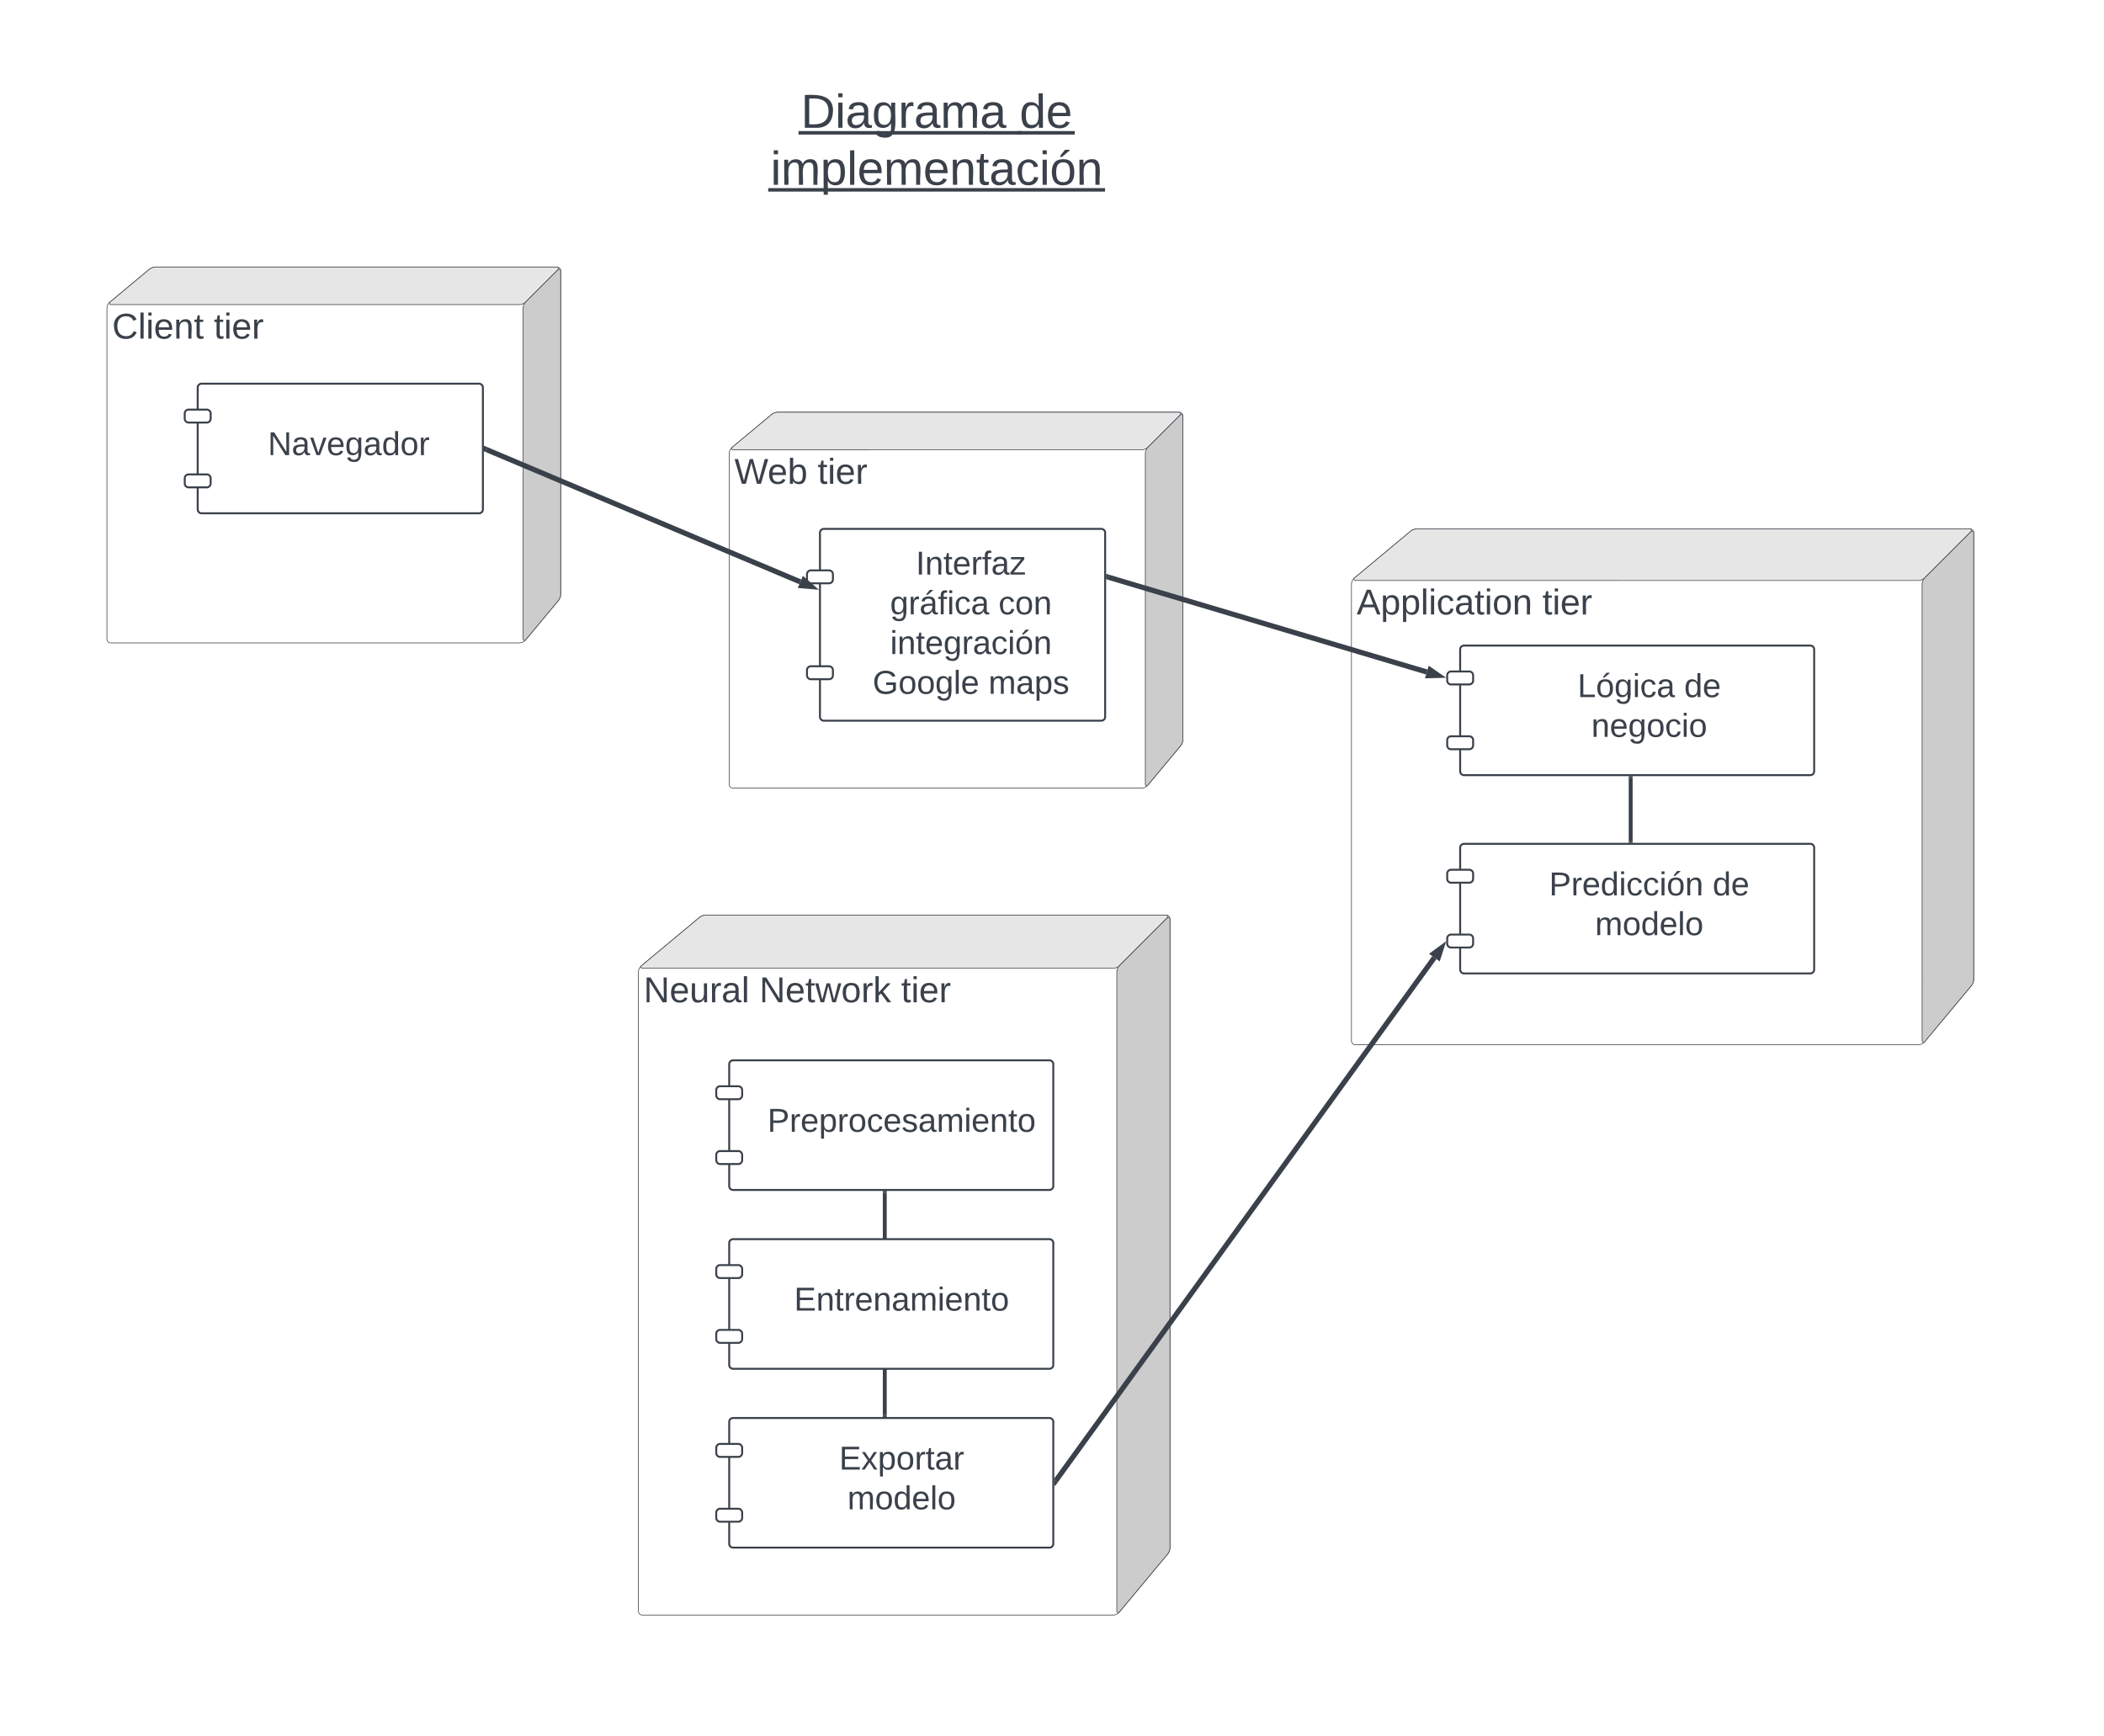 <svg xmlns="http://www.w3.org/2000/svg" xmlns:xlink="http://www.w3.org/1999/xlink" xmlns:lucid="lucid" width="3246" height="2679"><g transform="translate(-375 -168)" lucid:page-tab-id="0_0"><path d="M-2000-2500h14500v5500H-2000z" fill="#fff"/><path d="M540 644a12.8 12.8 0 0 1 4.6-9.84l60.4-50.32a16.57 16.57 0 0 1 10.6-3.84H1234a6 6 0 0 1 6 6v498.4a16.57 16.57 0 0 1-3.84 10.6l-50.32 60.4a12.8 12.8 0 0 1-9.84 4.6H546a6 6 0 0 1-6-6z" stroke="#3a414a" fill="#fff"/><path d="M546 638a2.17 2.17 0 0 1-1.4-3.84l60.4-50.32a16.57 16.57 0 0 1 10.6-3.84H1234a2.48 2.48 0 0 1 1.76 4.24l-49.52 49.52A14.48 14.48 0 0 1 1176 638z" stroke="#3a414a" fill="#e6e6e6"/><path d="M1182 644a14.48 14.48 0 0 1 4.24-10.24l49.52-49.52A2.48 2.48 0 0 1 1240 586v498.4a16.57 16.57 0 0 1-3.84 10.6l-50.32 60.4a2.17 2.17 0 0 1-3.84-1.4z" stroke="#3a414a" fill="#ccc"/><use xlink:href="#a" transform="matrix(1,0,0,1,548,646) translate(0 44.444)"/><use xlink:href="#b" transform="matrix(1,0,0,1,548,646) translate(156.944 44.444)"/><path d="M1420 302a6 6 0 0 1 6-6h788a6 6 0 0 1 6 6v174a6 6 0 0 1-6 6h-788a6 6 0 0 1-6-6z" fill="#fff" fill-opacity="0"/><use xlink:href="#c" transform="matrix(1,0,0,1,1425,301) translate(185.593 64.167)"/><use xlink:href="#d" transform="matrix(1,0,0,1,1425,301) translate(522.926 64.167)"/><use xlink:href="#e" transform="matrix(1,0,0,1,1425,301) translate(138.843 152.167)"/><path d="M680 766a6 6 0 0 1 6-6h428a6 6 0 0 1 6 6v188a6 6 0 0 1-6 6H686a6 6 0 0 1-6-6z" stroke="#3a414a" stroke-width="3" fill="#fff"/><path d="M660 806a6 6 0 0 1 6-6h28a6 6 0 0 1 6 6v8a6 6 0 0 1-6 6h-28a6 6 0 0 1-6-6zM660 906a6 6 0 0 1 6-6h28a6 6 0 0 1 6 6v8a6 6 0 0 1-6 6h-28a6 6 0 0 1-6-6z" stroke="#3a414a" stroke-width="3" fill="#fff"/><use xlink:href="#f" transform="matrix(1,0,0,1,752,780) translate(36.204 90.222)"/><path d="M1500 868.06a12.8 12.8 0 0 1 4.6-9.84l60.4-50.32a16.57 16.57 0 0 1 10.6-3.84H2194a6 6 0 0 1 6 6v498.4a16.57 16.57 0 0 1-3.84 10.6l-50.32 60.4a12.8 12.8 0 0 1-9.84 4.6h-630a6 6 0 0 1-6-6z" stroke="#3a414a" fill="#fff"/><path d="M1506 862.06a2.17 2.17 0 0 1-1.4-3.84l60.4-50.32a16.57 16.57 0 0 1 10.6-3.84H2194a2.48 2.48 0 0 1 1.76 4.25l-49.52 49.52a14.48 14.48 0 0 1-10.24 4.24z" stroke="#3a414a" fill="#e6e6e6"/><path d="M2142 868.06a14.48 14.48 0 0 1 4.24-10.24l49.52-49.5a2.48 2.48 0 0 1 4.24 1.74v498.4a16.57 16.57 0 0 1-3.84 10.6l-50.32 60.4a2.17 2.17 0 0 1-3.84-1.4z" stroke="#3a414a" fill="#ccc"/><use xlink:href="#g" transform="matrix(1,0,0,1,1508,870.063) translate(0 44.444)"/><use xlink:href="#b" transform="matrix(1,0,0,1,1508,870.063) translate(128.395 44.444)"/><path d="M1640 990.06a6 6 0 0 1 6-6h428a6 6 0 0 1 6 6V1274a6 6 0 0 1-6 6h-428a6 6 0 0 1-6-6z" stroke="#3a414a" stroke-width="3" fill="#fff"/><path d="M1620 1054.05a6 6 0 0 1 6-6h28a6 6 0 0 1 6 6v8a6 6 0 0 1-6 6h-28a6 6 0 0 1-6-6zM1620 1202.02a6 6 0 0 1 6-6h28a6 6 0 0 1 6 6v8a6 6 0 0 1-6 6h-28a6 6 0 0 1-6-6z" stroke="#3a414a" stroke-width="3" fill="#fff"/><use xlink:href="#h" transform="matrix(1,0,0,1,1712,1013.657) translate(75.886 40.889)"/><use xlink:href="#i" transform="matrix(1,0,0,1,1712,1013.657) translate(36.204 102.222)"/><use xlink:href="#j" transform="matrix(1,0,0,1,1712,1013.657) translate(203.451 102.222)"/><use xlink:href="#k" transform="matrix(1,0,0,1,1712,1013.657) translate(36.275 163.556)"/><use xlink:href="#l" transform="matrix(1,0,0,1,1712,1013.657) translate(9.228 224.889)"/><use xlink:href="#m" transform="matrix(1,0,0,1,1712,1013.657) translate(187.975 224.889)"/><path d="M2460 1069.66a12.8 12.8 0 0 1 4.6-9.84l86.3-71.92a16.57 16.57 0 0 1 10.6-3.84H3414a6 6 0 0 1 6 6v688.43a16.57 16.57 0 0 1-3.84 10.6l-71.9 86.3a12.8 12.8 0 0 1-9.85 4.6H2466a6 6 0 0 1-6-6z" stroke="#3a414a" fill="#fff"/><path d="M2466 1063.66a2.17 2.17 0 0 1-1.4-3.84l86.3-71.92a16.57 16.57 0 0 1 10.6-3.84H3414a2.48 2.48 0 0 1 1.76 4.25l-71.1 71.1a14.48 14.48 0 0 1-10.25 4.26z" stroke="#3a414a" fill="#e6e6e6"/><path d="M3340.4 1069.66a14.48 14.48 0 0 1 4.25-10.25l71.1-71.1a2.48 2.48 0 0 1 4.25 1.76v688.43a16.57 16.57 0 0 1-3.84 10.6l-71.9 86.3a2.17 2.17 0 0 1-3.85-1.4z" stroke="#3a414a" fill="#ccc"/><use xlink:href="#n" transform="matrix(1,0,0,1,2468,1071.657) translate(0 44.444)"/><use xlink:href="#b" transform="matrix(1,0,0,1,2468,1071.657) translate(286.574 44.444)"/><path d="M2627.7 1170.06a6 6 0 0 1 6-6h534.15a6 6 0 0 1 6 6v188a6 6 0 0 1-6 6H2633.7a6 6 0 0 1-6-6z" stroke="#3a414a" stroke-width="3" fill="#fff"/><path d="M2607.7 1210.06a6 6 0 0 1 6-6h28a6 6 0 0 1 6 6v8a6 6 0 0 1-6 6h-28a6 6 0 0 1-6-6zM2607.7 1310.06a6 6 0 0 1 6-6h28a6 6 0 0 1 6 6v8a6 6 0 0 1-6 6h-28a6 6 0 0 1-6-6z" stroke="#3a414a" stroke-width="3" fill="#fff"/><use xlink:href="#o" transform="matrix(1,0,0,1,2720.923,1184.063) translate(87.83 59.556)"/><use xlink:href="#p" transform="matrix(1,0,0,1,2720.923,1184.063) translate(252.38 59.556)"/><use xlink:href="#q" transform="matrix(1,0,0,1,2720.923,1184.063) translate(109.127 120.889)"/><path d="M1360 1668a12.8 12.8 0 0 1 4.6-9.84l89.2-74.32a16.57 16.57 0 0 1 10.6-3.84H2174a6 6 0 0 1 6 6v969.6a16.57 16.57 0 0 1-3.84 10.6l-74.32 89.2a12.8 12.8 0 0 1-9.84 4.6h-726a6 6 0 0 1-6-6z" stroke="#3a414a" fill="#fff"/><path d="M1366 1662a2.17 2.17 0 0 1-1.4-3.84l89.2-74.32a16.57 16.57 0 0 1 10.6-3.84H2174a2.48 2.48 0 0 1 1.76 4.24l-73.52 73.52A14.48 14.48 0 0 1 2092 1662z" stroke="#3a414a" fill="#e6e6e6"/><path d="M2098 1668a14.48 14.48 0 0 1 4.24-10.24l73.52-73.52a2.48 2.48 0 0 1 4.24 1.76v969.6a16.57 16.57 0 0 1-3.84 10.6l-74.32 89.2a2.17 2.17 0 0 1-3.84-1.4z" stroke="#3a414a" fill="#ccc"/><use xlink:href="#r" transform="matrix(1,0,0,1,1368,1670) translate(0 44.444)"/><use xlink:href="#s" transform="matrix(1,0,0,1,1368,1670) translate(178.549 44.444)"/><use xlink:href="#b" transform="matrix(1,0,0,1,1368,1670) translate(397.222 44.444)"/><path d="M1500 1810.06a6 6 0 0 1 6-6h488a6 6 0 0 1 6 6v188a6 6 0 0 1-6 6h-488a6 6 0 0 1-6-6z" stroke="#3a414a" stroke-width="3" fill="#fff"/><path d="M1480 1850.06a6 6 0 0 1 6-6h28a6 6 0 0 1 6 6v8a6 6 0 0 1-6 6h-28a6 6 0 0 1-6-6zM1480 1950.06a6 6 0 0 1 6-6h28a6 6 0 0 1 6 6v8a6 6 0 0 1-6 6h-28a6 6 0 0 1-6-6z" stroke="#3a414a" stroke-width="3" fill="#fff"/><use xlink:href="#t" transform="matrix(1,0,0,1,1584,1824.063) translate(-25 90.222)"/><path d="M2003.85 2452.7l584.05-807.15" stroke="#3a414a" stroke-width="8" fill="none"/><path d="M2007.15 2454.96l-4.17 5.75-1.48-1.06v-8.77z" stroke="#3a414a" stroke-width=".05" fill="#3a414a"/><path d="M2598.6 1630.75l-4.6 14.28-7.5-5.44z" stroke="#3a414a" stroke-width="8" fill="#3a414a"/><path d="M1500 2361.94a6 6 0 0 1 6-6h488a6 6 0 0 1 6 6v188a6 6 0 0 1-6 6h-488a6 6 0 0 1-6-6z" stroke="#3a414a" stroke-width="3" fill="#fff"/><path d="M1480 2401.94a6 6 0 0 1 6-6h28a6 6 0 0 1 6 6v8a6 6 0 0 1-6 6h-28a6 6 0 0 1-6-6zM1480 2501.94a6 6 0 0 1 6-6h28a6 6 0 0 1 6 6v8a6 6 0 0 1-6 6h-28a6 6 0 0 1-6-6z" stroke="#3a414a" stroke-width="3" fill="#fff"/><use xlink:href="#u" transform="matrix(1,0,0,1,1584,2375.937) translate(85.599 59.556)"/><use xlink:href="#v" transform="matrix(1,0,0,1,1584,2375.937) translate(98.377 120.889)"/><path d="M1125.2 861.55l484.54 204.3" stroke="#3a414a" stroke-width="8" fill="none"/><path d="M1126.83 857.9l-3.1 7.38-2.23-.94v-8.68z" stroke="#3a414a" stroke-width=".05" fill="#3a414a"/><path d="M1626.57 1072.96l-14.94-1.27 3.6-8.56z" stroke="#3a414a" stroke-width="8" fill="#3a414a"/><path d="M2085.33 1058.7l490.95 146.2" stroke="#3a414a" stroke-width="8" fill="none"/><path d="M2086.57 1054.9l-2.28 7.67-2.8-.83v-8.35z" stroke="#3a414a" stroke-width=".05" fill="#3a414a"/><path d="M2593.8 1210.1l-15 .38 2.64-8.9z" stroke="#3a414a" stroke-width="8" fill="#3a414a"/><path d="M2890.77 1368.56v96.94" stroke="#3a414a" stroke-width="6" fill="none"/><path d="M2893.77 1368.64h-6v-3.08h6zM2893.77 1468.5h-6v-3.08h6z" stroke="#3a414a" stroke-width=".05" fill="#3a414a"/><path d="M1740 2008.56v342.88" stroke="#3a414a" stroke-width="6" fill="none"/><path d="M1743 2008.64h-6v-3.08h6zM1743 2354.44h-6v-3.08h6z" stroke="#3a414a" stroke-width=".05" fill="#3a414a"/><path d="M2627.7 1476a6 6 0 0 1 6-6h534.15a6 6 0 0 1 6 6v188a6 6 0 0 1-6 6H2633.7a6 6 0 0 1-6-6z" stroke="#3a414a" stroke-width="3" fill="#fff"/><path d="M2607.7 1516a6 6 0 0 1 6-6h28a6 6 0 0 1 6 6v8a6 6 0 0 1-6 6h-28a6 6 0 0 1-6-6zM2607.7 1616a6 6 0 0 1 6-6h28a6 6 0 0 1 6 6v8a6 6 0 0 1-6 6h-28a6 6 0 0 1-6-6z" stroke="#3a414a" stroke-width="3" fill="#fff"/><g><use xlink:href="#w" transform="matrix(1,0,0,1,2720.923,1490) translate(43.96 59.556)"/><use xlink:href="#p" transform="matrix(1,0,0,1,2720.923,1490) translate(296.25 59.556)"/><use xlink:href="#v" transform="matrix(1,0,0,1,2720.923,1490) translate(114.877 120.889)"/></g><path d="M1500 2086a6 6 0 0 1 6-6h488a6 6 0 0 1 6 6v188a6 6 0 0 1-6 6h-488a6 6 0 0 1-6-6z" stroke="#3a414a" stroke-width="3" fill="#fff"/><path d="M1480 2126a6 6 0 0 1 6-6h28a6 6 0 0 1 6 6v8a6 6 0 0 1-6 6h-28a6 6 0 0 1-6-6zM1480 2226a6 6 0 0 1 6-6h28a6 6 0 0 1 6 6v8a6 6 0 0 1-6 6h-28a6 6 0 0 1-6-6z" stroke="#3a414a" stroke-width="3" fill="#fff"/><g><use xlink:href="#x" transform="matrix(1,0,0,1,1584,2100) translate(16.102 90.222)"/></g><defs><path fill="#3a414a" d="M212-179c-10-28-35-45-73-45-59 0-87 40-87 99 0 60 29 101 89 101 43 0 62-24 78-52l27 14C228-24 195 4 139 4 59 4 22-46 18-125c-6-104 99-153 187-111 19 9 31 26 39 46" id="y"/><path fill="#3a414a" d="M24 0v-261h32V0H24" id="z"/><path fill="#3a414a" d="M24-231v-30h32v30H24zM24 0v-190h32V0H24" id="A"/><path fill="#3a414a" d="M100-194c63 0 86 42 84 106H49c0 40 14 67 53 68 26 1 43-12 49-29l28 8c-11 28-37 45-77 45C44 4 14-33 15-96c1-61 26-98 85-98zm52 81c6-60-76-77-97-28-3 7-6 17-6 28h103" id="B"/><path fill="#3a414a" d="M117-194c89-4 53 116 60 194h-32v-121c0-31-8-49-39-48C34-167 62-67 57 0H25l-1-190h30c1 10-1 24 2 32 11-22 29-35 61-36" id="C"/><path fill="#3a414a" d="M59-47c-2 24 18 29 38 22v24C64 9 27 4 27-40v-127H5v-23h24l9-43h21v43h35v23H59v120" id="D"/><g id="a"><use transform="matrix(0.154,0,0,0.154,0,0)" xlink:href="#y"/><use transform="matrix(0.154,0,0,0.154,39.969,0)" xlink:href="#z"/><use transform="matrix(0.154,0,0,0.154,52.16,0)" xlink:href="#A"/><use transform="matrix(0.154,0,0,0.154,64.352,0)" xlink:href="#B"/><use transform="matrix(0.154,0,0,0.154,95.216,0)" xlink:href="#C"/><use transform="matrix(0.154,0,0,0.154,126.08,0)" xlink:href="#D"/></g><path fill="#3a414a" d="M114-163C36-179 61-72 57 0H25l-1-190h30c1 12-1 29 2 39 6-27 23-49 58-41v29" id="E"/><g id="b"><use transform="matrix(0.154,0,0,0.154,0,0)" xlink:href="#D"/><use transform="matrix(0.154,0,0,0.154,15.432,0)" xlink:href="#A"/><use transform="matrix(0.154,0,0,0.154,27.623,0)" xlink:href="#B"/><use transform="matrix(0.154,0,0,0.154,58.488,0)" xlink:href="#E"/></g><path fill="#3a414a" d="M30-248c118-7 216 8 213 122C240-48 200 0 122 0H30v-248zM63-27c89 8 146-16 146-99s-60-101-146-95v194" id="F"/><path fill="#3a414a" d="M141-36C126-15 110 5 73 4 37 3 15-17 15-53c-1-64 63-63 125-63 3-35-9-54-41-54-24 1-41 7-42 31l-33-3c5-37 33-52 76-52 45 0 72 20 72 64v82c-1 20 7 32 28 27v20c-31 9-61-2-59-35zM48-53c0 20 12 33 32 33 41-3 63-29 60-74-43 2-92-5-92 41" id="G"/><path fill="#3a414a" d="M177-190C167-65 218 103 67 71c-23-6-38-20-44-43l32-5c15 47 100 32 89-28v-30C133-14 115 1 83 1 29 1 15-40 15-95c0-56 16-97 71-98 29-1 48 16 59 35 1-10 0-23 2-32h30zM94-22c36 0 50-32 50-73 0-42-14-75-50-75-39 0-46 34-46 75s6 73 46 73" id="H"/><path fill="#3a414a" d="M210-169c-67 3-38 105-44 169h-31v-121c0-29-5-50-35-48C34-165 62-65 56 0H25l-1-190h30c1 10-1 24 2 32 10-44 99-50 107 0 11-21 27-35 58-36 85-2 47 119 55 194h-31v-121c0-29-5-49-35-48" id="I"/><g id="c"><use transform="matrix(0.204,0,0,0.204,0,0)" xlink:href="#F"/><use transform="matrix(0.204,0,0,0.204,52.759,0)" xlink:href="#A"/><use transform="matrix(0.204,0,0,0.204,68.852,0)" xlink:href="#G"/><use transform="matrix(0.204,0,0,0.204,109.593,0)" xlink:href="#H"/><use transform="matrix(0.204,0,0,0.204,150.333,0)" xlink:href="#E"/><use transform="matrix(0.204,0,0,0.204,174.574,0)" xlink:href="#G"/><use transform="matrix(0.204,0,0,0.204,215.315,0)" xlink:href="#I"/><use transform="matrix(0.204,0,0,0.204,276.222,0)" xlink:href="#G"/><path fill="#3a414a" d="M-3.67 5.08H341v5.37H-3.67z"/></g><path fill="#3a414a" d="M85-194c31 0 48 13 60 33l-1-100h32l1 261h-30c-2-10 0-23-3-31C134-8 116 4 85 4 32 4 16-35 15-94c0-66 23-100 70-100zm9 24c-40 0-46 34-46 75 0 40 6 74 45 74 42 0 51-32 51-76 0-42-9-74-50-73" id="J"/><g id="d"><use transform="matrix(0.204,0,0,0.204,0,0)" xlink:href="#J"/><use transform="matrix(0.204,0,0,0.204,40.741,0)" xlink:href="#B"/><path fill="#3a414a" d="M-3.67 5.08h88.8v5.37h-88.8z"/></g><path fill="#3a414a" d="M115-194c55 1 70 41 70 98S169 2 115 4C84 4 66-9 55-30l1 105H24l-1-265h31l2 30c10-21 28-34 59-34zm-8 174c40 0 45-34 45-75s-6-73-45-74c-42 0-51 32-51 76 0 43 10 73 51 73" id="K"/><path fill="#3a414a" d="M96-169c-40 0-48 33-48 73s9 75 48 75c24 0 41-14 43-38l32 2c-6 37-31 61-74 61-59 0-76-41-82-99-10-93 101-131 147-64 4 7 5 14 7 22l-32 3c-4-21-16-35-41-35" id="L"/><path fill="#3a414a" d="M100-194c62-1 85 37 85 99 1 63-27 99-86 99S16-35 15-95c0-66 28-99 85-99zM99-20c44 1 53-31 53-75 0-43-8-75-51-75s-53 32-53 75 10 74 51 75zM76-211c8-23 27-35 38-54h36v5l-58 49H76" id="M"/><g id="e"><use transform="matrix(0.204,0,0,0.204,0,0)" xlink:href="#A"/><use transform="matrix(0.204,0,0,0.204,16.093,0)" xlink:href="#I"/><use transform="matrix(0.204,0,0,0.204,77,0)" xlink:href="#K"/><use transform="matrix(0.204,0,0,0.204,117.741,0)" xlink:href="#z"/><use transform="matrix(0.204,0,0,0.204,133.833,0)" xlink:href="#B"/><use transform="matrix(0.204,0,0,0.204,174.574,0)" xlink:href="#I"/><use transform="matrix(0.204,0,0,0.204,235.481,0)" xlink:href="#B"/><use transform="matrix(0.204,0,0,0.204,276.222,0)" xlink:href="#C"/><use transform="matrix(0.204,0,0,0.204,316.963,0)" xlink:href="#D"/><use transform="matrix(0.204,0,0,0.204,337.333,0)" xlink:href="#G"/><use transform="matrix(0.204,0,0,0.204,378.074,0)" xlink:href="#L"/><use transform="matrix(0.204,0,0,0.204,414.741,0)" xlink:href="#A"/><use transform="matrix(0.204,0,0,0.204,430.833,0)" xlink:href="#M"/><use transform="matrix(0.204,0,0,0.204,471.574,0)" xlink:href="#C"/><path fill="#3a414a" d="M-3.67 5.08h519.65v5.37H-3.67z"/></g><path fill="#3a414a" d="M190 0L58-211 59 0H30v-248h39L202-35l-2-213h31V0h-41" id="N"/><path fill="#3a414a" d="M108 0H70L1-190h34L89-25l56-165h34" id="O"/><path fill="#3a414a" d="M100-194c62-1 85 37 85 99 1 63-27 99-86 99S16-35 15-95c0-66 28-99 85-99zM99-20c44 1 53-31 53-75 0-43-8-75-51-75s-53 32-53 75 10 74 51 75" id="P"/><g id="f"><use transform="matrix(0.142,0,0,0.142,0,0)" xlink:href="#N"/><use transform="matrix(0.142,0,0,0.142,36.772,0)" xlink:href="#G"/><use transform="matrix(0.142,0,0,0.142,65.167,0)" xlink:href="#O"/><use transform="matrix(0.142,0,0,0.142,90.722,0)" xlink:href="#B"/><use transform="matrix(0.142,0,0,0.142,119.117,0)" xlink:href="#H"/><use transform="matrix(0.142,0,0,0.142,147.512,0)" xlink:href="#G"/><use transform="matrix(0.142,0,0,0.142,175.907,0)" xlink:href="#J"/><use transform="matrix(0.142,0,0,0.142,204.302,0)" xlink:href="#P"/><use transform="matrix(0.142,0,0,0.142,232.698,0)" xlink:href="#E"/></g><path fill="#3a414a" d="M266 0h-40l-56-210L115 0H75L2-248h35L96-30l15-64 43-154h32l59 218 59-218h35" id="Q"/><path fill="#3a414a" d="M115-194c53 0 69 39 70 98 0 66-23 100-70 100C84 3 66-7 56-30L54 0H23l1-261h32v101c10-23 28-34 59-34zm-8 174c40 0 45-34 45-75 0-40-5-75-45-74-42 0-51 32-51 76 0 43 10 73 51 73" id="R"/><g id="g"><use transform="matrix(0.154,0,0,0.154,0,0)" xlink:href="#Q"/><use transform="matrix(0.154,0,0,0.154,51.235,0)" xlink:href="#B"/><use transform="matrix(0.154,0,0,0.154,82.099,0)" xlink:href="#R"/></g><path fill="#3a414a" d="M33 0v-248h34V0H33" id="S"/><path fill="#3a414a" d="M101-234c-31-9-42 10-38 44h38v23H63V0H32v-167H5v-23h27c-7-52 17-82 69-68v24" id="T"/><path fill="#3a414a" d="M9 0v-24l116-142H16v-24h144v24L44-24h123V0H9" id="U"/><g id="h"><use transform="matrix(0.142,0,0,0.142,0,0)" xlink:href="#S"/><use transform="matrix(0.142,0,0,0.142,14.198,0)" xlink:href="#C"/><use transform="matrix(0.142,0,0,0.142,42.593,0)" xlink:href="#D"/><use transform="matrix(0.142,0,0,0.142,56.79,0)" xlink:href="#B"/><use transform="matrix(0.142,0,0,0.142,85.185,0)" xlink:href="#E"/><use transform="matrix(0.142,0,0,0.142,102.08,0)" xlink:href="#T"/><use transform="matrix(0.142,0,0,0.142,116.278,0)" xlink:href="#G"/><use transform="matrix(0.142,0,0,0.142,144.673,0)" xlink:href="#U"/></g><path fill="#3a414a" d="M141-36C126-15 110 5 73 4 37 3 15-17 15-53c-1-64 63-63 125-63 3-35-9-54-41-54-24 1-41 7-42 31l-33-3c5-37 33-52 76-52 45 0 72 20 72 64v82c-1 20 7 32 28 27v20c-31 9-61-2-59-35zM48-53c0 20 12 33 32 33 41-3 63-29 60-74-43 2-92-5-92 41zm25-158c8-23 27-35 38-54h36v5l-58 49H73" id="V"/><g id="i"><use transform="matrix(0.142,0,0,0.142,0,0)" xlink:href="#H"/><use transform="matrix(0.142,0,0,0.142,28.395,0)" xlink:href="#E"/><use transform="matrix(0.142,0,0,0.142,45.29,0)" xlink:href="#V"/><use transform="matrix(0.142,0,0,0.142,73.685,0)" xlink:href="#T"/><use transform="matrix(0.142,0,0,0.142,87.883,0)" xlink:href="#A"/><use transform="matrix(0.142,0,0,0.142,99.099,0)" xlink:href="#L"/><use transform="matrix(0.142,0,0,0.142,124.654,0)" xlink:href="#G"/></g><g id="j"><use transform="matrix(0.142,0,0,0.142,0,0)" xlink:href="#L"/><use transform="matrix(0.142,0,0,0.142,25.556,0)" xlink:href="#P"/><use transform="matrix(0.142,0,0,0.142,53.951,0)" xlink:href="#C"/></g><g id="k"><use transform="matrix(0.142,0,0,0.142,0,0)" xlink:href="#A"/><use transform="matrix(0.142,0,0,0.142,11.216,0)" xlink:href="#C"/><use transform="matrix(0.142,0,0,0.142,39.611,0)" xlink:href="#D"/><use transform="matrix(0.142,0,0,0.142,53.809,0)" xlink:href="#B"/><use transform="matrix(0.142,0,0,0.142,82.204,0)" xlink:href="#H"/><use transform="matrix(0.142,0,0,0.142,110.599,0)" xlink:href="#E"/><use transform="matrix(0.142,0,0,0.142,127.494,0)" xlink:href="#G"/><use transform="matrix(0.142,0,0,0.142,155.889,0)" xlink:href="#L"/><use transform="matrix(0.142,0,0,0.142,181.444,0)" xlink:href="#A"/><use transform="matrix(0.142,0,0,0.142,192.66,0)" xlink:href="#M"/><use transform="matrix(0.142,0,0,0.142,221.056,0)" xlink:href="#C"/></g><path fill="#3a414a" d="M143 4C61 4 22-44 18-125c-5-107 100-154 193-111 17 8 29 25 37 43l-32 9c-13-25-37-40-76-40-61 0-88 39-88 99 0 61 29 100 91 101 35 0 62-11 79-27v-45h-74v-28h105v86C228-13 192 4 143 4" id="W"/><g id="l"><use transform="matrix(0.142,0,0,0.142,0,0)" xlink:href="#W"/><use transform="matrix(0.142,0,0,0.142,39.753,0)" xlink:href="#P"/><use transform="matrix(0.142,0,0,0.142,68.148,0)" xlink:href="#P"/><use transform="matrix(0.142,0,0,0.142,96.543,0)" xlink:href="#H"/><use transform="matrix(0.142,0,0,0.142,124.938,0)" xlink:href="#z"/><use transform="matrix(0.142,0,0,0.142,136.154,0)" xlink:href="#B"/></g><path fill="#3a414a" d="M135-143c-3-34-86-38-87 0 15 53 115 12 119 90S17 21 10-45l28-5c4 36 97 45 98 0-10-56-113-15-118-90-4-57 82-63 122-42 12 7 21 19 24 35" id="X"/><g id="m"><use transform="matrix(0.142,0,0,0.142,0,0)" xlink:href="#I"/><use transform="matrix(0.142,0,0,0.142,42.451,0)" xlink:href="#G"/><use transform="matrix(0.142,0,0,0.142,70.846,0)" xlink:href="#K"/><use transform="matrix(0.142,0,0,0.142,99.241,0)" xlink:href="#X"/></g><path fill="#3a414a" d="M205 0l-28-72H64L36 0H1l101-248h38L239 0h-34zm-38-99l-47-123c-12 45-31 82-46 123h93" id="Y"/><g id="n"><use transform="matrix(0.154,0,0,0.154,0,0)" xlink:href="#Y"/><use transform="matrix(0.154,0,0,0.154,37.037,0)" xlink:href="#K"/><use transform="matrix(0.154,0,0,0.154,67.901,0)" xlink:href="#K"/><use transform="matrix(0.154,0,0,0.154,98.765,0)" xlink:href="#z"/><use transform="matrix(0.154,0,0,0.154,110.957,0)" xlink:href="#A"/><use transform="matrix(0.154,0,0,0.154,123.148,0)" xlink:href="#L"/><use transform="matrix(0.154,0,0,0.154,150.926,0)" xlink:href="#G"/><use transform="matrix(0.154,0,0,0.154,181.79,0)" xlink:href="#D"/><use transform="matrix(0.154,0,0,0.154,197.222,0)" xlink:href="#A"/><use transform="matrix(0.154,0,0,0.154,209.414,0)" xlink:href="#P"/><use transform="matrix(0.154,0,0,0.154,240.278,0)" xlink:href="#C"/></g><path fill="#3a414a" d="M30 0v-248h33v221h125V0H30" id="Z"/><g id="o"><use transform="matrix(0.142,0,0,0.142,0,0)" xlink:href="#Z"/><use transform="matrix(0.142,0,0,0.142,28.395,0)" xlink:href="#M"/><use transform="matrix(0.142,0,0,0.142,56.79,0)" xlink:href="#H"/><use transform="matrix(0.142,0,0,0.142,85.185,0)" xlink:href="#A"/><use transform="matrix(0.142,0,0,0.142,96.401,0)" xlink:href="#L"/><use transform="matrix(0.142,0,0,0.142,121.957,0)" xlink:href="#G"/></g><g id="p"><use transform="matrix(0.142,0,0,0.142,0,0)" xlink:href="#J"/><use transform="matrix(0.142,0,0,0.142,28.395,0)" xlink:href="#B"/></g><g id="q"><use transform="matrix(0.142,0,0,0.142,0,0)" xlink:href="#C"/><use transform="matrix(0.142,0,0,0.142,28.395,0)" xlink:href="#B"/><use transform="matrix(0.142,0,0,0.142,56.79,0)" xlink:href="#H"/><use transform="matrix(0.142,0,0,0.142,85.185,0)" xlink:href="#P"/><use transform="matrix(0.142,0,0,0.142,113.58,0)" xlink:href="#L"/><use transform="matrix(0.142,0,0,0.142,139.136,0)" xlink:href="#A"/><use transform="matrix(0.142,0,0,0.142,150.352,0)" xlink:href="#P"/></g><path fill="#3a414a" d="M84 4C-5 8 30-112 23-190h32v120c0 31 7 50 39 49 72-2 45-101 50-169h31l1 190h-30c-1-10 1-25-2-33-11 22-28 36-60 37" id="aa"/><g id="r"><use transform="matrix(0.154,0,0,0.154,0,0)" xlink:href="#N"/><use transform="matrix(0.154,0,0,0.154,39.969,0)" xlink:href="#B"/><use transform="matrix(0.154,0,0,0.154,70.833,0)" xlink:href="#aa"/><use transform="matrix(0.154,0,0,0.154,101.698,0)" xlink:href="#E"/><use transform="matrix(0.154,0,0,0.154,120.062,0)" xlink:href="#G"/><use transform="matrix(0.154,0,0,0.154,150.926,0)" xlink:href="#z"/></g><path fill="#3a414a" d="M206 0h-36l-40-164L89 0H53L-1-190h32L70-26l43-164h34l41 164 42-164h31" id="ab"/><path fill="#3a414a" d="M143 0L79-87 56-68V0H24v-261h32v163l83-92h37l-77 82L181 0h-38" id="ac"/><g id="s"><use transform="matrix(0.154,0,0,0.154,0,0)" xlink:href="#N"/><use transform="matrix(0.154,0,0,0.154,39.969,0)" xlink:href="#B"/><use transform="matrix(0.154,0,0,0.154,70.833,0)" xlink:href="#D"/><use transform="matrix(0.154,0,0,0.154,86.265,0)" xlink:href="#ab"/><use transform="matrix(0.154,0,0,0.154,126.235,0)" xlink:href="#P"/><use transform="matrix(0.154,0,0,0.154,157.099,0)" xlink:href="#E"/><use transform="matrix(0.154,0,0,0.154,175.463,0)" xlink:href="#ac"/></g><path fill="#3a414a" d="M30-248c87 1 191-15 191 75 0 78-77 80-158 76V0H30v-248zm33 125c57 0 124 11 124-50 0-59-68-47-124-48v98" id="ad"/><g id="t"><use transform="matrix(0.142,0,0,0.142,0,0)" xlink:href="#ad"/><use transform="matrix(0.142,0,0,0.142,34.074,0)" xlink:href="#E"/><use transform="matrix(0.142,0,0,0.142,50.969,0)" xlink:href="#B"/><use transform="matrix(0.142,0,0,0.142,79.364,0)" xlink:href="#K"/><use transform="matrix(0.142,0,0,0.142,107.759,0)" xlink:href="#E"/><use transform="matrix(0.142,0,0,0.142,124.654,0)" xlink:href="#P"/><use transform="matrix(0.142,0,0,0.142,153.049,0)" xlink:href="#L"/><use transform="matrix(0.142,0,0,0.142,178.605,0)" xlink:href="#B"/><use transform="matrix(0.142,0,0,0.142,207,0)" xlink:href="#X"/><use transform="matrix(0.142,0,0,0.142,232.556,0)" xlink:href="#G"/><use transform="matrix(0.142,0,0,0.142,260.951,0)" xlink:href="#I"/><use transform="matrix(0.142,0,0,0.142,303.401,0)" xlink:href="#A"/><use transform="matrix(0.142,0,0,0.142,314.617,0)" xlink:href="#B"/><use transform="matrix(0.142,0,0,0.142,343.012,0)" xlink:href="#C"/><use transform="matrix(0.142,0,0,0.142,371.407,0)" xlink:href="#D"/><use transform="matrix(0.142,0,0,0.142,385.605,0)" xlink:href="#P"/></g><path fill="#3a414a" d="M30 0v-248h187v28H63v79h144v27H63v87h162V0H30" id="ae"/><path fill="#3a414a" d="M141 0L90-78 38 0H4l68-98-65-92h35l48 74 47-74h35l-64 92 68 98h-35" id="af"/><g id="u"><use transform="matrix(0.142,0,0,0.142,0,0)" xlink:href="#ae"/><use transform="matrix(0.142,0,0,0.142,34.074,0)" xlink:href="#af"/><use transform="matrix(0.142,0,0,0.142,59.63,0)" xlink:href="#K"/><use transform="matrix(0.142,0,0,0.142,88.025,0)" xlink:href="#P"/><use transform="matrix(0.142,0,0,0.142,116.42,0)" xlink:href="#E"/><use transform="matrix(0.142,0,0,0.142,133.315,0)" xlink:href="#D"/><use transform="matrix(0.142,0,0,0.142,147.512,0)" xlink:href="#G"/><use transform="matrix(0.142,0,0,0.142,175.907,0)" xlink:href="#E"/></g><g id="v"><use transform="matrix(0.142,0,0,0.142,0,0)" xlink:href="#I"/><use transform="matrix(0.142,0,0,0.142,42.451,0)" xlink:href="#P"/><use transform="matrix(0.142,0,0,0.142,70.846,0)" xlink:href="#J"/><use transform="matrix(0.142,0,0,0.142,99.241,0)" xlink:href="#B"/><use transform="matrix(0.142,0,0,0.142,127.636,0)" xlink:href="#z"/><use transform="matrix(0.142,0,0,0.142,138.852,0)" xlink:href="#P"/></g><g id="w"><use transform="matrix(0.142,0,0,0.142,0,0)" xlink:href="#ad"/><use transform="matrix(0.142,0,0,0.142,34.074,0)" xlink:href="#E"/><use transform="matrix(0.142,0,0,0.142,50.969,0)" xlink:href="#B"/><use transform="matrix(0.142,0,0,0.142,79.364,0)" xlink:href="#J"/><use transform="matrix(0.142,0,0,0.142,107.759,0)" xlink:href="#A"/><use transform="matrix(0.142,0,0,0.142,118.975,0)" xlink:href="#L"/><use transform="matrix(0.142,0,0,0.142,144.531,0)" xlink:href="#L"/><use transform="matrix(0.142,0,0,0.142,170.086,0)" xlink:href="#A"/><use transform="matrix(0.142,0,0,0.142,181.302,0)" xlink:href="#M"/><use transform="matrix(0.142,0,0,0.142,209.698,0)" xlink:href="#C"/></g><g id="x"><use transform="matrix(0.142,0,0,0.142,0,0)" xlink:href="#ae"/><use transform="matrix(0.142,0,0,0.142,34.074,0)" xlink:href="#C"/><use transform="matrix(0.142,0,0,0.142,62.469,0)" xlink:href="#D"/><use transform="matrix(0.142,0,0,0.142,76.667,0)" xlink:href="#E"/><use transform="matrix(0.142,0,0,0.142,93.562,0)" xlink:href="#B"/><use transform="matrix(0.142,0,0,0.142,121.957,0)" xlink:href="#C"/><use transform="matrix(0.142,0,0,0.142,150.352,0)" xlink:href="#G"/><use transform="matrix(0.142,0,0,0.142,178.747,0)" xlink:href="#I"/><use transform="matrix(0.142,0,0,0.142,221.198,0)" xlink:href="#A"/><use transform="matrix(0.142,0,0,0.142,232.414,0)" xlink:href="#B"/><use transform="matrix(0.142,0,0,0.142,260.809,0)" xlink:href="#C"/><use transform="matrix(0.142,0,0,0.142,289.204,0)" xlink:href="#D"/><use transform="matrix(0.142,0,0,0.142,303.401,0)" xlink:href="#P"/></g></defs></g></svg>